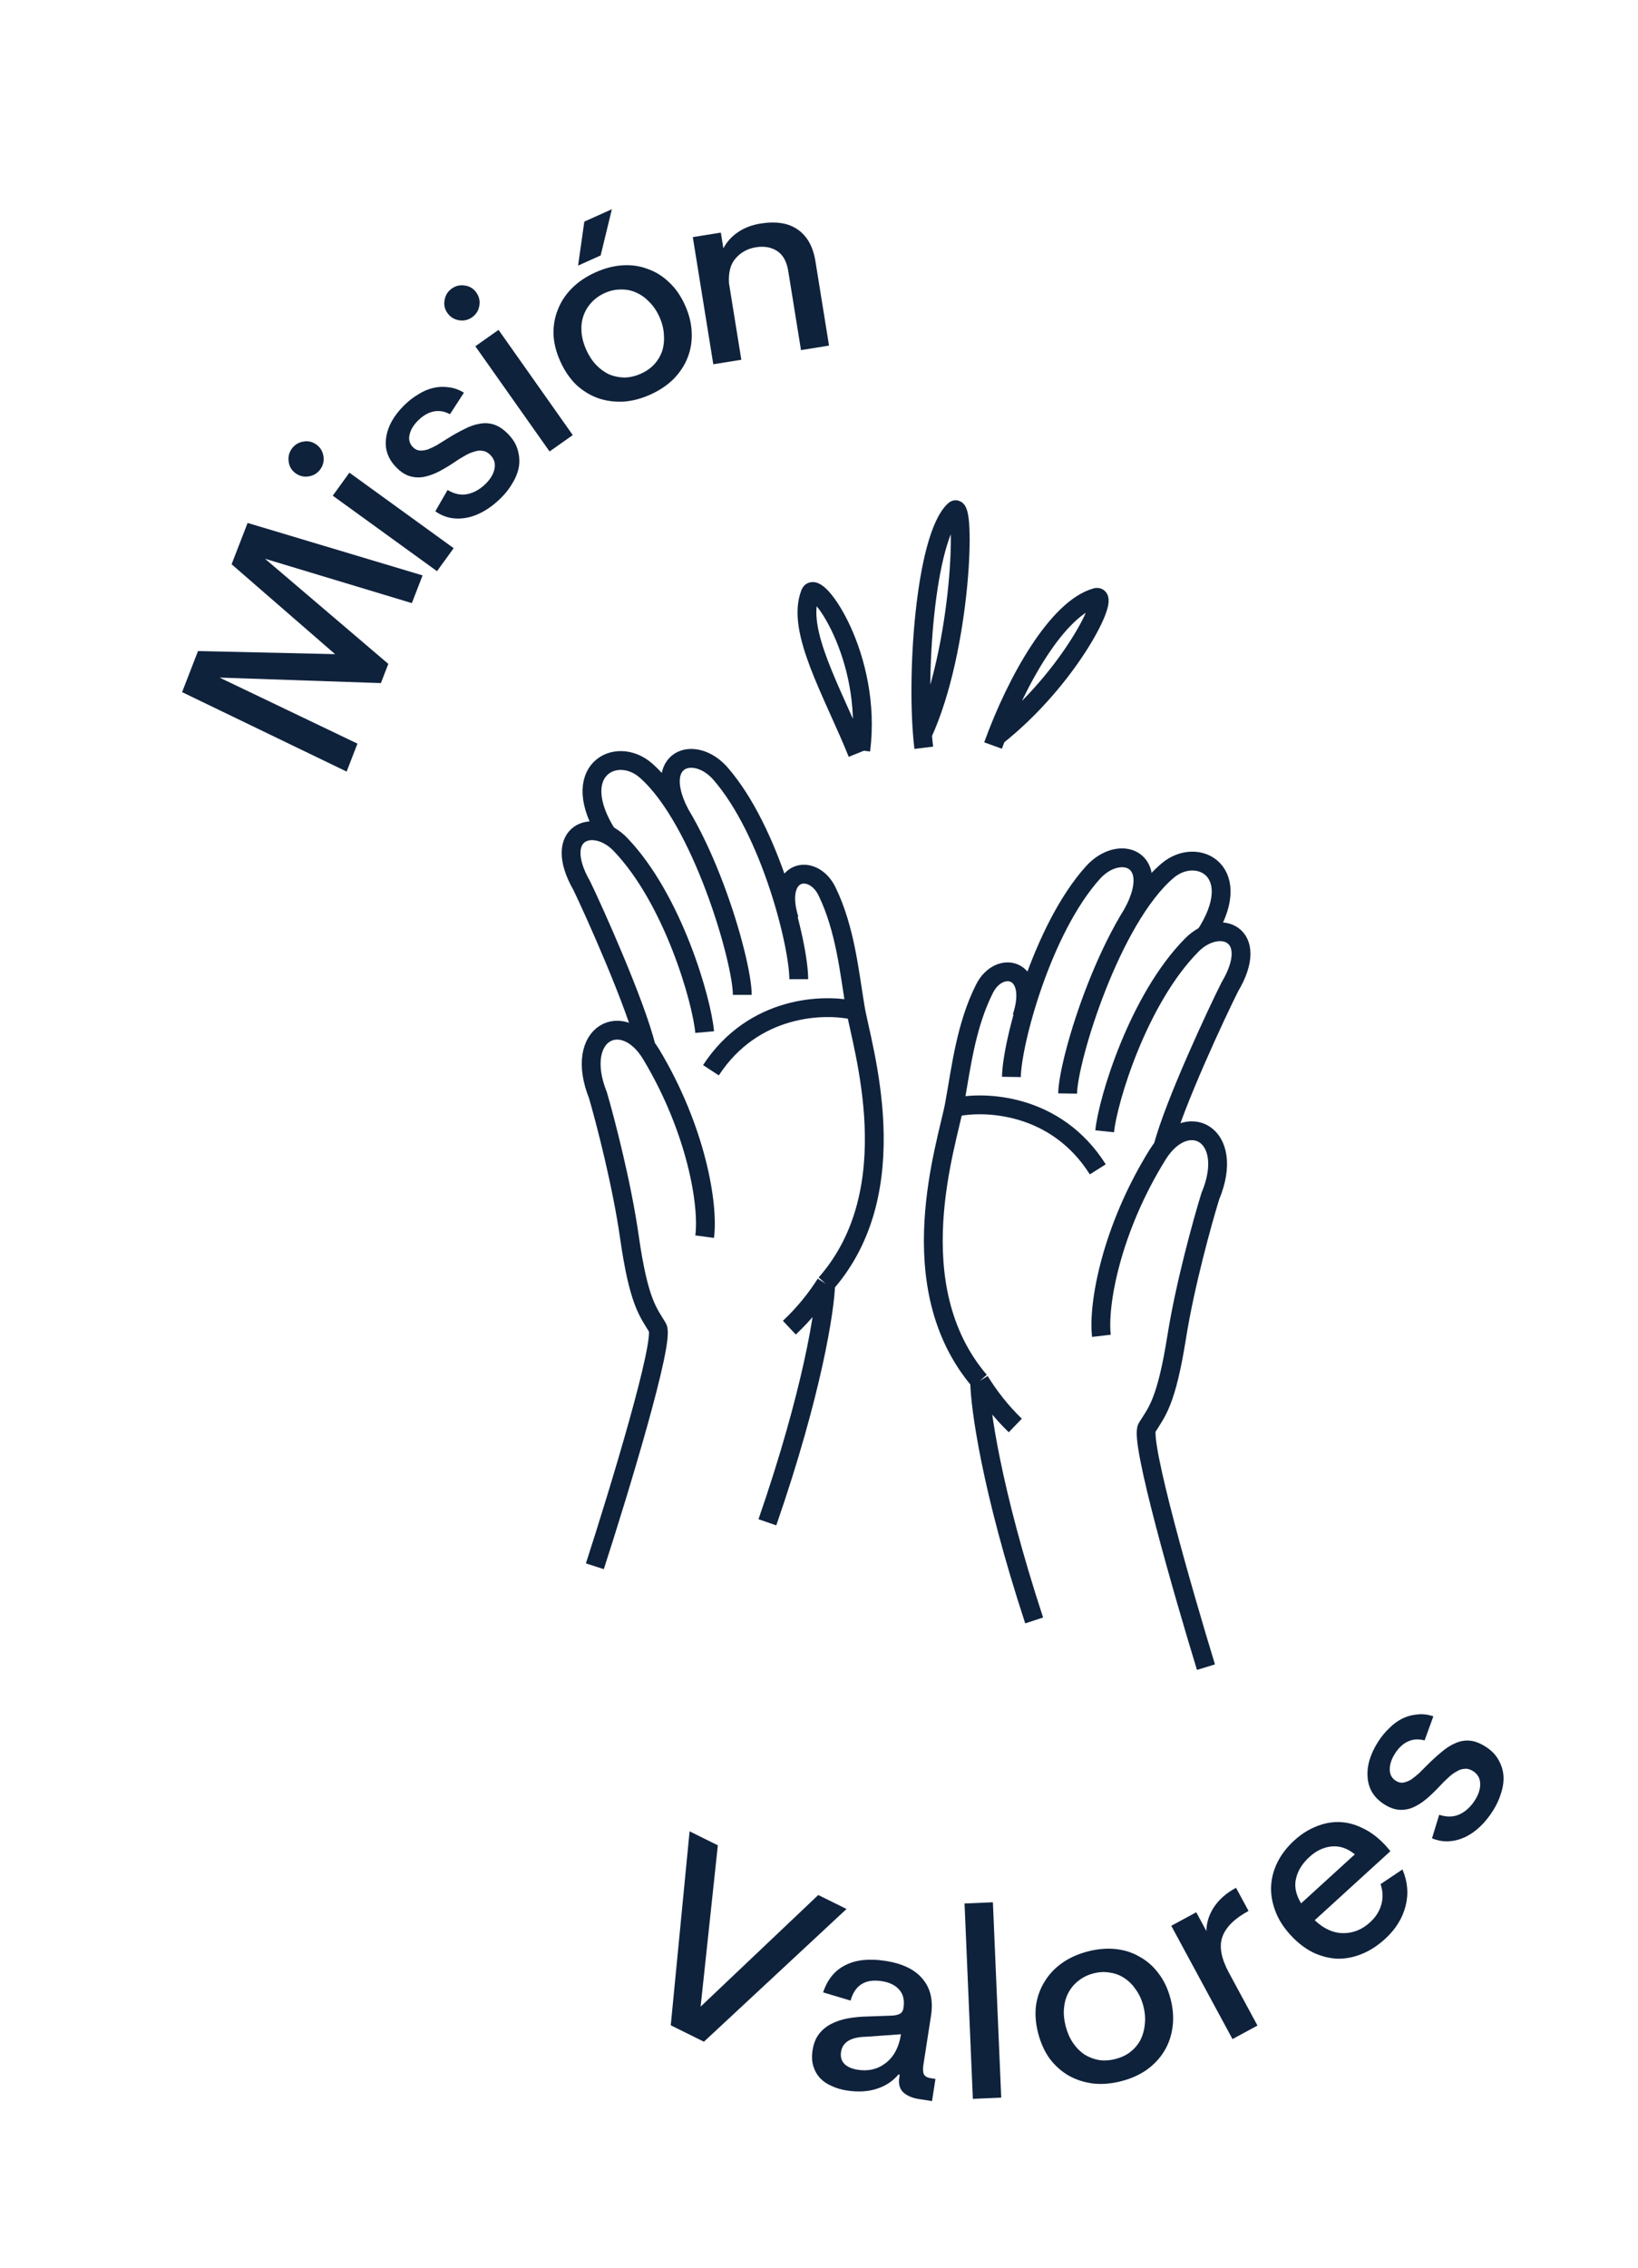 <svg width="503" height="696" viewBox="0 0 503 696" fill="none" xmlns="http://www.w3.org/2000/svg">
<path d="M182.669 480.623C190.054 457.824 204.247 411.264 201.935 407.411C199.045 402.594 196.155 399.704 193.265 379.474C190.954 363.291 185.88 343.832 183.632 336.125C175.926 316.856 191.339 309.148 200.009 323.602C213.883 346.733 217.669 369.841 216.385 379.474" stroke="#0F223C" stroke-width="5.78"/>
<path d="M198.442 321.32C195.242 308.078 182.166 278.996 178.67 271.821C169.213 255.336 182.236 250.46 190.573 259.171C206.696 276.017 215.542 307.008 216.387 316.703" stroke="#0F223C" stroke-width="5.78"/>
<path d="M208.678 249.422C199.998 232.515 213.327 228.301 221.249 237.39C236.571 254.968 245.284 289.881 245.284 300.477" stroke="#0F223C" stroke-width="5.78"/>
<path d="M242.395 282.172C237.578 266.759 249.591 264.551 253.955 273.504C259.589 285.064 260.855 298.551 262.625 309.147C264.645 321.236 279.002 365.019 253.557 393.916M242.395 407.403C246.837 403.238 250.52 398.679 253.557 393.916M253.557 393.916C253.369 401.623 249.524 427.054 235.652 467.128" stroke="#0F223C" stroke-width="5.78"/>
<path d="M262.625 310.112C253.312 307.864 231.413 308.378 218.312 328.415" stroke="#0F223C" stroke-width="5.78"/>
<path d="M186.523 256.164C174 236.406 189.22 228.478 198.304 236.405C215.422 251.343 227.945 294.694 227.945 305.291" stroke="#0F223C" stroke-width="5.78"/>
<path d="M370.332 511.576C363.309 488.663 349.857 441.884 352.23 438.068C355.196 433.298 358.131 430.454 361.342 410.273C363.91 394.128 369.291 374.752 371.661 367.082C379.672 347.937 364.384 339.986 355.486 354.3C341.247 377.208 337.094 400.254 338.226 409.906" stroke="#0F223C" stroke-width="5.78"/>
<path d="M357.089 352.044C360.498 338.854 374.034 309.984 377.642 302.865C387.359 286.533 374.416 281.451 365.942 290.028C349.554 306.616 340.218 337.462 339.219 347.143" stroke="#0F223C" stroke-width="5.78"/>
<path d="M347.994 279.994C356.941 263.227 343.681 258.802 335.616 267.764C320.017 285.097 310.752 319.868 310.584 330.463" stroke="#0F223C" stroke-width="5.78"/>
<path d="M313.764 312.204C318.825 296.87 306.849 294.471 302.344 303.354C296.528 314.823 295.047 328.288 293.109 338.855C290.898 350.911 275.849 394.461 300.831 423.758M311.778 437.419C307.402 433.185 303.793 428.568 300.831 423.758M300.831 423.758C300.898 431.466 304.339 456.955 317.572 497.244" stroke="#0F223C" stroke-width="5.78"/>
<path d="M293.095 339.819C302.441 337.719 324.329 338.58 337.11 358.823" stroke="#0F223C" stroke-width="5.78"/>
<path d="M370.04 287.087C382.875 267.53 367.783 259.362 358.575 267.144C341.223 281.808 328.013 324.955 327.846 335.551" stroke="#0F223C" stroke-width="5.78"/>
<path d="M264.329 230.249C267.948 201.512 250.658 177.472 248.826 182.054C244.302 193.369 255.73 212.374 263.312 231.155" stroke="#0F223C" stroke-width="5.78"/>
<path d="M283.262 225.339C295.422 199.034 296.734 153.234 293.098 156.57C284.119 164.809 281.07 208.076 283.674 229.458" stroke="#0F223C" stroke-width="5.78"/>
<path d="M305.974 226.012C328.708 208.04 341.314 182.011 336.563 183.345C324.831 186.637 312.284 208.522 304.945 228.773" stroke="#0F223C" stroke-width="5.78"/>
<path d="M129.768 176.567L126.473 185.071L81.384 171.462L119.247 203.72L116.964 209.613L67.429 207.923L109.767 228.188L106.443 236.766L55.919 212.386L60.803 199.779L102.902 200.733L71.121 173.148L76.035 160.467L129.768 176.567Z" fill="#0F223C"/>
<path d="M98.364 144.008C97.489 145.218 96.306 145.942 94.817 146.181C93.327 146.42 91.978 146.101 90.768 145.226C89.558 144.35 88.856 143.184 88.66 141.725C88.421 140.236 88.74 138.886 89.615 137.676C90.491 136.467 91.673 135.742 93.163 135.504C94.609 135.234 95.937 135.536 97.147 136.412C98.357 137.287 99.081 138.47 99.32 139.959C99.558 141.449 99.24 142.799 98.364 144.008ZM134.198 175.275L102.183 152.104L107.295 145.04L139.311 168.21L134.198 175.275Z" fill="#0F223C"/>
<path d="M153.839 152.804C152.248 154.38 150.601 155.673 148.899 156.683C147.197 157.693 145.459 158.401 143.684 158.807C141.948 159.176 140.231 159.224 138.536 158.952C136.802 158.642 135.184 157.955 133.681 156.892L137.446 150.348C139.514 151.603 141.549 152.027 143.55 151.622C145.588 151.18 147.46 150.114 149.166 148.425C150.644 146.962 151.537 145.439 151.847 143.856C152.194 142.236 151.767 140.82 150.566 139.607C149.816 138.849 149.026 138.431 148.197 138.351C147.368 138.196 146.481 138.286 145.536 138.621C144.592 138.88 143.629 139.309 142.645 139.908C141.624 140.469 140.603 141.105 139.581 141.816C137.916 142.94 136.29 143.912 134.702 144.734C133.152 145.519 131.622 146.058 130.112 146.352C128.64 146.609 127.207 146.527 125.814 146.105C124.421 145.683 123.067 144.809 121.754 143.483C119.127 140.83 118.067 137.789 118.574 134.36C119.043 130.893 120.889 127.564 124.11 124.374C125.436 123.061 126.856 121.955 128.369 121.057C129.882 120.084 131.431 119.413 133.017 119.044C134.603 118.674 136.187 118.606 137.77 118.84C139.353 118.999 140.915 119.553 142.457 120.504L138.182 127.102C136.452 126.188 134.756 125.916 133.095 126.285C131.472 126.616 129.902 127.533 128.386 129.034C126.946 130.46 126.072 131.926 125.763 133.433C125.416 134.902 125.768 136.167 126.819 137.229C127.419 137.835 128.096 138.178 128.85 138.257C129.642 138.298 130.472 138.189 131.341 137.929C132.21 137.594 133.155 137.146 134.176 136.586C135.159 135.987 136.181 135.351 137.24 134.677C139.094 133.517 140.852 132.526 142.515 131.705C144.141 130.845 145.728 130.287 147.275 130.031C148.785 129.737 150.256 129.819 151.687 130.279C153.118 130.738 154.546 131.688 155.972 133.128C157.473 134.644 158.465 136.252 158.947 137.951C159.466 139.613 159.609 141.311 159.374 143.044C159.102 144.74 158.472 146.415 157.483 148.07C156.532 149.762 155.317 151.34 153.839 152.804Z" fill="#0F223C"/>
<path d="M144.974 97.358C143.754 98.22 142.401 98.522 140.914 98.266C139.428 98.01 138.254 97.272 137.392 96.052C136.531 94.832 136.244 93.501 136.53 92.058C136.787 90.571 137.525 89.397 138.744 88.536C139.964 87.675 141.318 87.372 142.804 87.628C144.26 87.841 145.419 88.557 146.28 89.777C147.141 90.996 147.444 92.35 147.188 93.836C146.932 95.323 146.194 96.497 144.974 97.358ZM168.763 138.537L145.967 106.254L153.09 101.225L175.886 133.508L168.763 138.537Z" fill="#0F223C"/>
<path d="M177.52 81.502L179.432 68.009L187.894 64.201L184.451 78.383L177.52 81.502ZM199.715 121.08C196.894 122.349 194.12 123.071 191.391 123.246C188.641 123.373 186.053 123.016 183.629 122.177C181.182 121.29 178.959 119.922 176.957 118.074C174.983 116.155 173.35 113.761 172.059 110.891C170.767 108.022 170.07 105.236 169.965 102.534C169.909 99.811 170.371 97.263 171.351 94.892C172.31 92.473 173.759 90.3 175.7 88.374C177.64 86.448 180.021 84.85 182.842 83.581C185.663 82.312 188.437 81.59 191.166 81.415C193.894 81.24 196.457 81.607 198.855 82.516C201.28 83.355 203.468 84.71 205.421 86.58C207.422 88.428 209.069 90.787 210.36 93.657C211.651 96.526 212.335 99.347 212.413 102.119C212.518 104.821 212.091 107.382 211.133 109.801C210.201 112.151 208.776 114.312 206.857 116.287C204.917 118.213 202.536 119.81 199.715 121.08ZM196.826 114.66C198.48 113.916 199.856 112.945 200.956 111.749C202.082 110.482 202.89 109.095 203.381 107.587C203.851 106.031 204.014 104.378 203.87 102.63C203.775 100.86 203.312 99.05 202.481 97.202C201.671 95.403 200.635 93.88 199.373 92.635C198.16 91.368 196.826 90.418 195.372 89.786C193.895 89.105 192.321 88.79 190.648 88.841C189.001 88.822 187.351 89.184 185.698 89.928C184.044 90.672 182.654 91.678 181.528 92.945C180.429 94.141 179.621 95.528 179.103 97.107C178.611 98.614 178.437 100.242 178.581 101.991C178.724 103.739 179.201 105.513 180.011 107.313C180.842 109.161 181.865 110.719 183.078 111.986C184.292 113.253 185.636 114.227 187.113 114.908C188.615 115.518 190.19 115.833 191.836 115.852C193.509 115.801 195.173 115.404 196.826 114.66Z" fill="#0F223C"/>
<path d="M233.548 68.598C238.339 67.825 242.168 68.45 245.033 70.473C247.898 72.496 249.688 75.719 250.401 80.142L254.579 106.047L245.971 107.436L242.06 83.189C241.584 80.24 240.442 78.183 238.633 77.016C236.824 75.849 234.656 75.469 232.129 75.877C229.601 76.285 227.539 77.401 225.943 79.225C224.338 80.996 223.645 83.566 223.864 86.934L227.647 110.391L219.039 111.78L212.746 72.764L221.354 71.375L222.132 76.193C223.212 74.182 224.702 72.537 226.603 71.258C228.547 69.918 230.863 69.031 233.548 68.598Z" fill="#0F223C"/>
<path d="M251.274 581.494L259.951 585.785L216.16 626.514L205.977 621.478L211.761 561.955L220.438 566.246L215.146 615.749L251.274 581.494Z" fill="#0F223C"/>
<path d="M287.261 637.934L286.206 644.733L282.175 644.108C280.172 643.797 278.577 643.118 277.39 642.07C276.264 640.978 275.853 639.457 276.155 637.507L276.29 636.637L275.895 636.576C274.173 638.63 271.949 640.093 269.223 640.965C266.55 641.846 263.474 642.017 259.996 641.477C258.362 641.224 256.84 640.772 255.43 640.121C254.011 639.524 252.814 638.717 251.838 637.702C250.87 636.635 250.172 635.393 249.744 633.977C249.316 632.562 249.245 630.932 249.531 629.087C249.842 627.084 250.503 625.433 251.514 624.132C252.525 622.832 253.763 621.81 255.228 621.065C256.753 620.276 258.461 619.705 260.351 619.35C262.294 619.004 264.348 618.81 266.513 618.768L273.758 618.515C274.625 618.488 275.404 618.339 276.094 618.068C276.844 617.753 277.293 617.121 277.44 616.172C277.808 613.8 277.37 611.924 276.127 610.544C274.937 609.172 273.156 608.302 270.784 607.934C265.725 607.15 262.529 609.137 261.197 613.896L252.764 611.373C254.079 607.421 256.345 604.642 259.562 603.037C262.788 601.378 266.904 600.937 271.911 601.714C277.181 602.531 280.994 604.391 283.351 607.293C285.768 610.15 286.617 613.898 285.898 618.536L283.568 633.556C283.356 634.927 283.415 635.934 283.747 636.58C284.087 637.172 284.784 637.55 285.838 637.713L287.261 637.934ZM263.41 635.125C266.73 635.64 269.62 634.928 272.079 632.989C274.539 631.05 276.071 628.13 276.676 624.23L265.952 624.995C261.297 625.083 258.737 626.629 258.271 629.633C258.042 631.109 258.367 632.319 259.245 633.265C260.177 634.219 261.565 634.839 263.41 635.125Z" fill="#0F223C"/>
<path d="M298.746 644.045L296.19 584.099L304.902 583.728L307.458 643.673L298.746 644.045Z" fill="#0F223C"/>
<path d="M344.359 638.617C341.365 639.395 338.508 639.641 335.789 639.355C333.057 639.018 330.566 638.232 328.317 636.998C326.054 635.712 324.092 633.99 322.429 631.832C320.805 629.609 319.597 626.975 318.806 623.929C318.015 620.883 317.795 618.02 318.145 615.339C318.548 612.645 319.431 610.211 320.795 608.039C322.146 605.814 323.94 603.916 326.176 602.343C328.412 600.77 331.028 599.595 334.022 598.817C337.016 598.04 339.872 597.794 342.591 598.079C345.311 598.365 347.776 599.157 349.987 600.457C352.236 601.691 354.166 603.394 355.777 605.565C357.439 607.723 358.666 610.325 359.457 613.371C360.248 616.416 360.449 619.312 360.06 622.058C359.71 624.739 358.859 627.191 357.508 629.416C356.196 631.575 354.428 633.467 352.205 635.091C349.968 636.664 347.353 637.839 344.359 638.617ZM342.589 631.803C344.344 631.347 345.864 630.622 347.149 629.627C348.471 628.567 349.501 627.335 350.239 625.931C350.963 624.476 351.401 622.874 351.553 621.127C351.757 619.366 351.604 617.504 351.095 615.543C350.599 613.633 349.833 611.958 348.798 610.519C347.814 609.066 346.659 607.906 345.332 607.038C343.991 606.119 342.491 605.544 340.834 605.314C339.214 605.018 337.527 605.098 335.771 605.554C334.016 606.01 332.477 606.768 331.155 607.828C329.87 608.822 328.84 610.054 328.065 611.523C327.327 612.927 326.882 614.503 326.73 616.25C326.578 617.998 326.75 619.827 327.246 621.737C327.755 623.699 328.502 625.406 329.485 626.858C330.469 628.311 331.631 629.497 332.972 630.416C334.351 631.27 335.85 631.845 337.47 632.141C339.128 632.371 340.834 632.259 342.589 631.803Z" fill="#0F223C"/>
<path d="M370.466 592.564C370.479 590.01 371.248 587.563 372.771 585.224C374.342 582.858 376.605 580.876 379.56 579.278L383.404 586.385C379.088 588.719 376.406 591.383 375.357 594.376C374.329 597.296 375.007 600.961 377.392 605.371L386.146 621.556L378.476 625.704L359.675 590.942L367.345 586.794L370.466 592.564Z" fill="#0F223C"/>
<path d="M426.963 568.047L403.73 589.229C406.478 591.848 409.381 593.171 412.437 593.199C415.494 593.227 418.244 592.127 420.688 589.899C422.461 588.282 423.621 586.467 424.167 584.454C424.752 582.404 424.679 580.306 423.948 578.158L430.668 573.655C432.27 577.391 432.588 581.143 431.621 584.911C430.654 588.68 428.555 592.037 425.323 594.983C423.037 597.068 420.625 598.617 418.086 599.633C415.548 600.648 413.015 601.116 410.49 601.037C407.967 600.883 405.487 600.221 403.05 599.051C400.616 597.806 398.338 596.021 396.218 593.696C394.098 591.371 392.568 588.94 391.628 586.405C390.653 583.831 390.222 581.3 390.337 578.814C390.455 576.252 391.117 573.772 392.323 571.374C393.528 568.976 395.235 566.771 397.442 564.759C399.53 562.854 401.767 561.428 404.151 560.481C406.5 559.495 408.899 559.04 411.35 559.115C413.8 559.19 416.243 559.851 418.677 561.096C421.114 562.265 423.447 564.072 425.675 566.515L426.963 568.047ZM402.136 569.789C399.89 571.837 398.503 574.076 397.975 576.505C397.412 578.895 397.937 581.411 399.552 584.053L416.046 569.015C413.79 567.175 411.43 566.367 408.966 566.593C406.501 566.819 404.225 567.884 402.136 569.789Z" fill="#0F223C"/>
<path d="M458.478 555.604C457.28 557.497 455.964 559.125 454.531 560.49C453.098 561.855 451.562 562.934 449.924 563.727C448.313 564.475 446.652 564.906 444.938 565.02C443.179 565.105 441.448 564.798 439.745 564.098L441.951 556.878C444.248 557.638 446.326 557.597 448.185 556.755C450.073 555.867 451.659 554.41 452.943 552.382C454.056 550.625 454.587 548.941 454.534 547.329C454.51 545.673 453.778 544.388 452.336 543.474C451.435 542.904 450.571 542.672 449.745 542.78C448.903 542.815 448.059 543.101 447.213 543.638C446.351 544.102 445.507 544.736 444.683 545.54C443.813 546.315 442.96 547.163 442.123 548.085C440.752 549.552 439.384 550.864 438.021 552.02C436.685 553.132 435.315 554 433.909 554.624C432.532 555.204 431.117 555.444 429.664 555.345C428.212 555.246 426.697 554.697 425.121 553.698C421.967 551.7 420.253 548.973 419.98 545.517C419.662 542.033 420.716 538.376 423.142 534.546C424.141 532.969 425.277 531.574 426.551 530.361C427.808 529.074 429.168 528.073 430.631 527.358C432.094 526.643 433.623 526.223 435.218 526.097C436.797 525.897 438.443 526.088 440.158 526.669L437.468 534.056C435.577 533.553 433.863 533.667 432.327 534.398C430.819 535.084 429.494 536.329 428.353 538.131C427.268 539.843 426.744 541.468 426.78 543.006C426.77 544.515 427.397 545.669 428.658 546.469C429.379 546.925 430.116 547.108 430.868 547.016C431.649 546.88 432.434 546.588 433.222 546.14C433.995 545.619 434.815 544.971 435.685 544.196C436.51 543.393 437.363 542.544 438.244 541.651C439.792 540.105 441.284 538.746 442.721 537.573C444.114 536.372 445.535 535.473 446.986 534.877C448.392 534.252 449.844 534.004 451.341 534.132C452.838 534.26 454.443 534.866 456.155 535.95C457.957 537.092 459.283 538.437 460.133 539.985C461.012 541.489 461.531 543.112 461.69 544.854C461.804 546.568 461.564 548.341 460.97 550.175C460.422 552.037 459.591 553.847 458.478 555.604Z" fill="#0F223C"/>
</svg>
